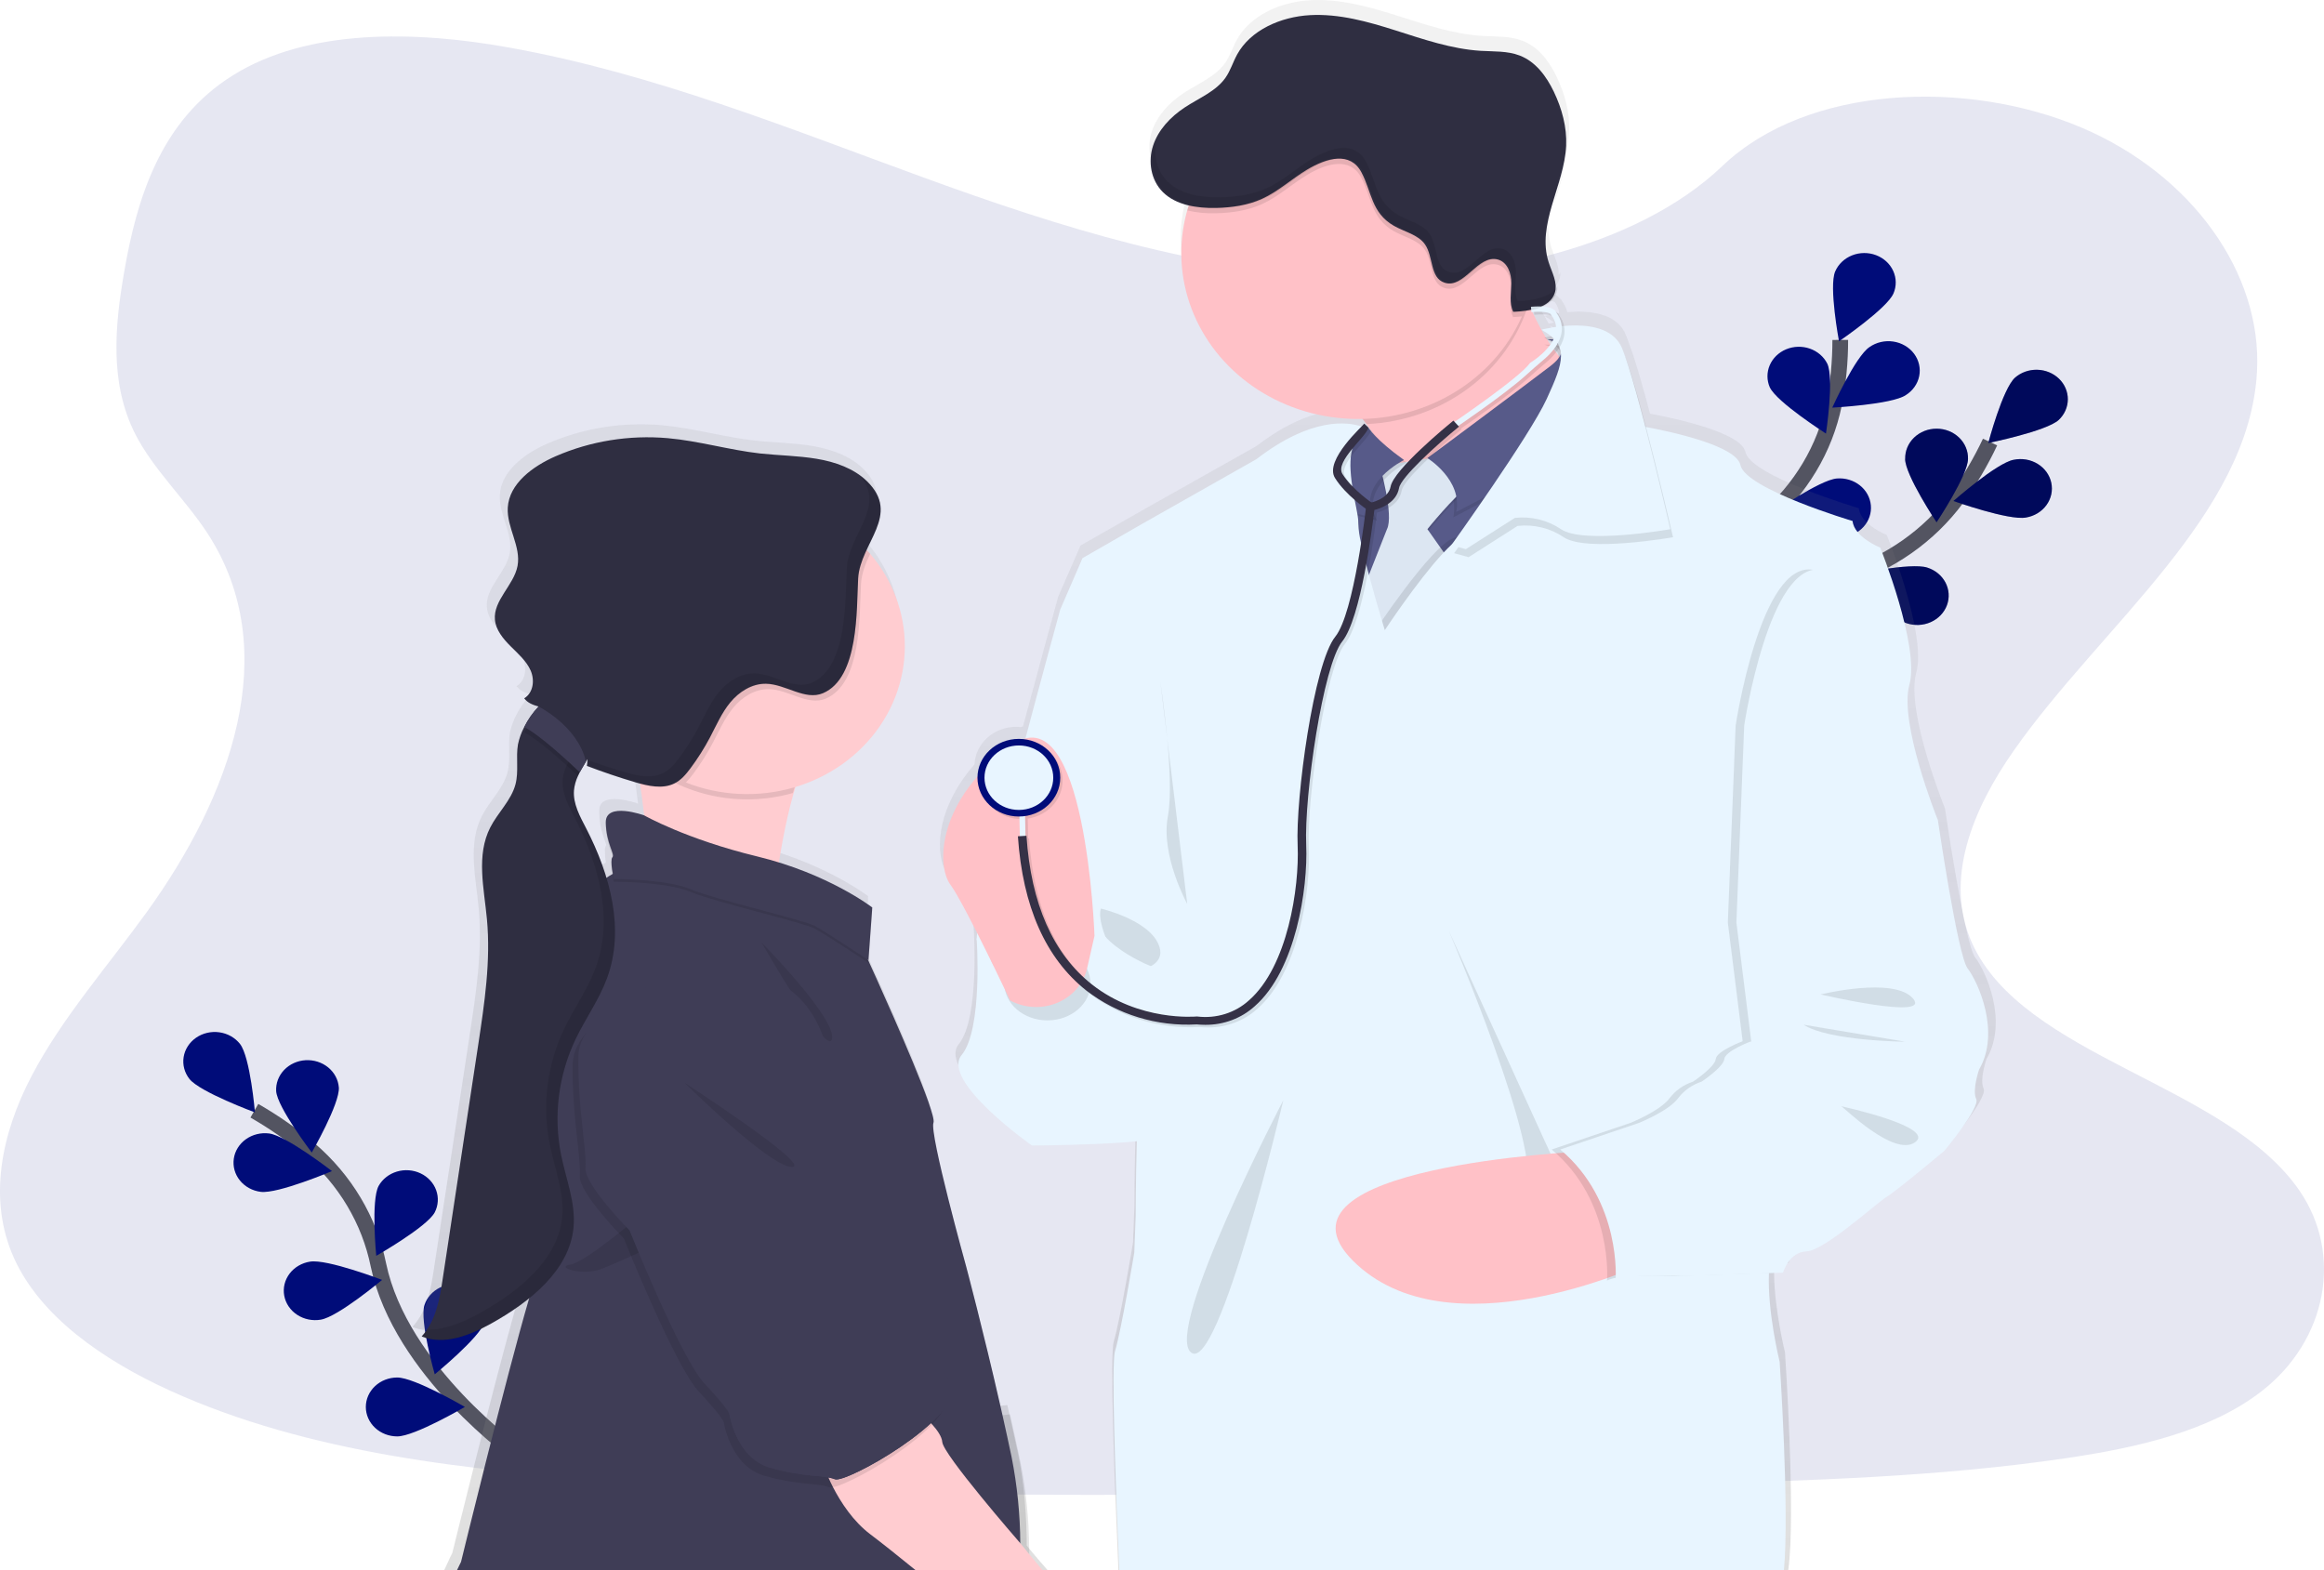 <svg width="296" height="200" viewBox="0 0 296 200" fill="none" xmlns="http://www.w3.org/2000/svg">
<g clip-path="url(#clip0_209_2676)">
<path opacity="0.1" d="M171.981 35.272C153.005 34.653 134.917 28.909 117.672 22.625C100.426 16.341 83.333 9.378 64.802 6.049C52.887 3.905 39.26 3.603 29.662 9.593C20.423 15.355 17.439 25.303 15.834 34.533C14.627 41.478 13.926 48.787 17.227 55.29C19.524 59.803 23.601 63.598 26.422 67.921C36.233 82.965 29.297 101.517 18.663 116.218C13.675 123.117 7.89 129.682 4.042 137.018C0.194 144.355 -1.589 152.759 1.78 160.241C5.118 167.652 13.07 173.228 21.688 177.145C39.19 185.095 59.812 187.369 79.921 188.672C124.436 191.526 169.19 190.29 213.822 189.053C230.34 188.593 246.932 188.13 263.18 185.731C272.203 184.4 281.521 182.289 288.072 177.193C296.387 170.723 298.45 159.771 292.877 151.658C283.529 138.053 257.685 134.672 251.15 120.071C247.556 112.034 251.248 103.08 256.475 95.626C267.684 79.638 286.478 65.609 287.467 47.33C288.149 34.776 279.114 22.206 265.145 16.265C250.504 10.032 230.201 10.819 219.401 21.12C208.279 31.732 188.733 35.816 171.981 35.272Z" fill="#000C79"/>
<path d="M66.02 185.273C66.02 185.273 51.031 174.648 48.199 161.133C47.051 155.457 43.971 150.282 39.421 146.386C37.245 144.553 34.894 142.911 32.398 141.48" stroke="#535461" stroke-width="2" stroke-miterlimit="10"/>
<path d="M30.564 132.965C31.878 134.631 32.472 141.692 32.472 141.692C32.472 141.692 25.449 139.098 24.132 137.435C23.5 136.635 23.233 135.632 23.389 134.648C23.545 133.663 24.112 132.777 24.965 132.185C25.818 131.592 26.887 131.341 27.937 131.488C28.987 131.634 29.932 132.166 30.564 132.965Z" fill="#000C79"/>
<path d="M43.16 138.505C43.296 140.573 39.707 146.803 39.707 146.803C39.707 146.803 35.311 141.043 35.172 138.976C35.12 137.99 35.483 137.025 36.184 136.289C36.885 135.553 37.867 135.105 38.917 135.043C39.968 134.981 41.002 135.31 41.795 135.958C42.589 136.606 43.078 137.521 43.157 138.505H43.16Z" fill="#000C79"/>
<path d="M55.369 154.43C54.377 156.28 47.921 159.96 47.921 159.96C47.921 159.96 47.232 152.907 48.224 151.057C48.712 150.187 49.545 149.532 50.544 149.232C51.542 148.932 52.627 149.012 53.563 149.454C54.5 149.896 55.214 150.665 55.551 151.596C55.889 152.526 55.824 153.544 55.369 154.43Z" fill="#000C79"/>
<path d="M61.717 168.424C61.071 170.404 55.372 175.052 55.372 175.052C55.372 175.052 53.418 168.211 54.064 166.229C54.374 165.277 55.075 164.48 56.012 164.013C56.949 163.546 58.046 163.447 59.061 163.738C60.075 164.029 60.925 164.687 61.423 165.565C61.922 166.444 62.027 167.472 61.717 168.424Z" fill="#000C79"/>
<path d="M33.21 151.811C35.39 152.087 42.283 149.169 42.283 149.169C42.283 149.169 36.467 144.651 34.276 144.375C33.224 144.242 32.159 144.507 31.316 145.111C30.472 145.714 29.919 146.607 29.778 147.593C29.636 148.58 29.919 149.578 30.562 150.369C31.206 151.16 32.158 151.679 33.21 151.811Z" fill="#000C79"/>
<path d="M40.855 168.091C43.035 167.741 48.668 163.026 48.668 163.026C48.668 163.026 41.675 160.348 39.497 160.699C38.976 160.779 38.477 160.955 38.028 161.217C37.58 161.479 37.191 161.822 36.885 162.225C36.579 162.629 36.361 163.085 36.243 163.568C36.126 164.051 36.112 164.551 36.202 165.039C36.292 165.527 36.484 165.994 36.768 166.412C37.051 166.83 37.42 167.192 37.853 167.475C38.286 167.759 38.775 167.96 39.291 168.065C39.807 168.171 40.34 168.18 40.86 168.091H40.855Z" fill="#000C79"/>
<path d="M50.597 182.961C52.808 182.961 59.212 179.207 59.212 179.207C59.212 179.207 52.805 175.458 50.595 175.458C49.534 175.458 48.516 175.854 47.766 176.557C47.016 177.261 46.594 178.215 46.594 179.21C46.594 180.205 47.016 181.159 47.766 181.862C48.516 182.566 49.534 182.961 50.595 182.961H50.597Z" fill="#000C79"/>
<path d="M211.631 93.375C211.631 93.375 220.87 78.03 234.796 73.61C240.644 71.789 245.704 68.239 249.218 63.493C250.866 61.224 252.288 58.818 253.467 56.305" stroke="#535461" stroke-width="2" stroke-miterlimit="10"/>
<path d="M262.209 53.494C260.623 54.935 253.24 56.428 253.24 56.428C253.24 56.428 255.053 49.554 256.639 48.11C257.404 47.438 258.421 47.074 259.469 47.098C260.518 47.122 261.514 47.53 262.245 48.236C262.975 48.942 263.38 49.889 263.374 50.872C263.367 51.855 262.949 52.797 262.209 53.494Z" fill="#000C79"/>
<path d="M258.034 65.921C255.854 66.324 248.804 63.815 248.804 63.815C248.804 63.815 254.309 58.96 256.475 58.564C256.996 58.456 257.534 58.446 258.058 58.535C258.582 58.624 259.082 58.811 259.528 59.084C259.975 59.357 260.358 59.711 260.657 60.125C260.955 60.539 261.162 61.005 261.266 61.495C261.37 61.985 261.368 62.489 261.261 62.979C261.154 63.468 260.944 63.933 260.643 64.345C260.342 64.757 259.956 65.109 259.508 65.38C259.06 65.65 258.559 65.834 258.034 65.921Z" fill="#000C79"/>
<path d="M242.838 79.382C240.751 78.705 236.006 73.196 236.006 73.196C236.006 73.196 243.364 71.616 245.457 72.293C245.96 72.45 246.425 72.698 246.824 73.025C247.224 73.351 247.55 73.748 247.785 74.194C248.019 74.639 248.157 75.124 248.19 75.62C248.223 76.115 248.151 76.612 247.978 77.082C247.804 77.551 247.533 77.984 247.18 78.354C246.827 78.725 246.399 79.025 245.921 79.239C245.443 79.453 244.924 79.576 244.395 79.601C243.866 79.625 243.336 79.551 242.838 79.382Z" fill="#000C79"/>
<path d="M228.874 87.14C226.694 86.803 221.036 82.114 221.036 82.114C221.036 82.114 228.01 79.39 230.187 79.727C231.235 79.889 232.172 80.434 232.791 81.243C233.41 82.052 233.661 83.059 233.489 84.042C233.317 85.025 232.735 85.903 231.872 86.483C231.009 87.064 229.935 87.299 228.887 87.138L228.874 87.14Z" fill="#000C79"/>
<path d="M242.647 58.441C242.645 60.513 246.653 66.526 246.653 66.526C246.653 66.526 250.657 60.521 250.657 58.451C250.671 57.95 250.578 57.452 250.383 56.986C250.188 56.52 249.896 56.094 249.523 55.736C249.15 55.377 248.705 55.092 248.213 54.897C247.721 54.702 247.192 54.602 246.658 54.602C246.123 54.602 245.595 54.702 245.102 54.897C244.61 55.092 244.165 55.377 243.792 55.736C243.419 56.094 243.127 56.52 242.932 56.986C242.737 57.452 242.644 57.95 242.658 58.451L242.647 58.441Z" fill="#000C79"/>
<path d="M226.451 67.707C227.111 69.685 232.845 74.297 232.845 74.297C232.845 74.297 234.752 67.444 234.087 65.466C233.742 64.549 233.032 63.794 232.105 63.359C231.178 62.924 230.108 62.844 229.119 63.134C228.13 63.425 227.3 64.064 226.803 64.916C226.306 65.769 226.182 66.77 226.457 67.707H226.451Z" fill="#000C79"/>
<path d="M212.043 78.738C212.337 80.782 217.155 86.243 217.155 86.243C217.155 86.243 220.265 79.791 219.97 77.739C219.912 77.242 219.748 76.761 219.488 76.324C219.229 75.887 218.879 75.503 218.458 75.195C218.038 74.887 217.557 74.66 217.042 74.529C216.527 74.398 215.989 74.365 215.461 74.432C214.932 74.499 214.423 74.664 213.963 74.917C213.504 75.171 213.103 75.509 212.784 75.91C212.466 76.311 212.236 76.768 212.109 77.254C211.981 77.74 211.959 78.244 212.043 78.738Z" fill="#000C79"/>
<path opacity="0.25" d="M262.209 53.494C260.623 54.935 253.24 56.428 253.24 56.428C253.24 56.428 255.053 49.554 256.639 48.11C257.404 47.438 258.421 47.074 259.469 47.098C260.518 47.122 261.514 47.53 262.245 48.236C262.975 48.942 263.38 49.889 263.374 50.872C263.367 51.855 262.949 52.797 262.209 53.494Z" fill="black"/>
<path opacity="0.25" d="M258.034 65.921C255.854 66.324 248.804 63.815 248.804 63.815C248.804 63.815 254.309 58.96 256.475 58.564C256.996 58.456 257.534 58.446 258.058 58.535C258.582 58.624 259.082 58.811 259.528 59.084C259.975 59.357 260.358 59.711 260.657 60.125C260.955 60.539 261.162 61.005 261.266 61.495C261.37 61.985 261.368 62.489 261.261 62.979C261.154 63.468 260.944 63.933 260.643 64.345C260.342 64.757 259.956 65.109 259.508 65.38C259.06 65.65 258.559 65.834 258.034 65.921Z" fill="black"/>
<path opacity="0.25" d="M242.838 79.382C240.751 78.705 236.006 73.196 236.006 73.196C236.006 73.196 243.364 71.616 245.457 72.293C245.96 72.45 246.425 72.698 246.824 73.025C247.224 73.351 247.55 73.748 247.785 74.194C248.019 74.639 248.157 75.124 248.19 75.62C248.223 76.115 248.151 76.612 247.978 77.082C247.804 77.551 247.533 77.984 247.18 78.354C246.827 78.725 246.399 79.025 245.921 79.239C245.443 79.453 244.924 79.576 244.395 79.601C243.866 79.625 243.336 79.551 242.838 79.382Z" fill="black"/>
<path opacity="0.25" d="M228.874 87.14C226.694 86.803 221.036 82.114 221.036 82.114C221.036 82.114 228.01 79.39 230.187 79.727C231.235 79.889 232.172 80.434 232.791 81.243C233.41 82.052 233.661 83.059 233.489 84.042C233.317 85.025 232.735 85.903 231.872 86.483C231.009 87.064 229.935 87.299 228.887 87.138L228.874 87.14Z" fill="black"/>
<path opacity="0.25" d="M242.647 58.441C242.645 60.513 246.653 66.526 246.653 66.526C246.653 66.526 250.657 60.521 250.657 58.451C250.671 57.95 250.578 57.452 250.383 56.986C250.188 56.52 249.896 56.094 249.523 55.736C249.15 55.377 248.705 55.092 248.213 54.897C247.721 54.702 247.192 54.602 246.658 54.602C246.123 54.602 245.595 54.702 245.102 54.897C244.61 55.092 244.165 55.377 243.792 55.736C243.419 56.094 243.127 56.52 242.932 56.986C242.737 57.452 242.644 57.95 242.658 58.451L242.647 58.441Z" fill="black"/>
<path opacity="0.25" d="M226.451 67.707C227.111 69.685 232.845 74.297 232.845 74.297C232.845 74.297 234.752 67.444 234.087 65.466C233.742 64.549 233.032 63.794 232.105 63.359C231.178 62.924 230.108 62.844 229.119 63.134C228.13 63.425 227.3 64.064 226.803 64.916C226.306 65.769 226.182 66.77 226.457 67.707H226.451Z" fill="black"/>
<path opacity="0.25" d="M212.043 78.738C212.337 80.782 217.155 86.243 217.155 86.243C217.155 86.243 220.265 79.791 219.97 77.739C219.912 77.242 219.748 76.761 219.488 76.324C219.229 75.887 218.879 75.503 218.458 75.195C218.038 74.887 217.557 74.66 217.042 74.529C216.527 74.398 215.989 74.365 215.461 74.432C214.932 74.499 214.423 74.664 213.963 74.917C213.504 75.171 213.103 75.509 212.784 75.91C212.466 76.311 212.236 76.768 212.109 77.254C211.981 77.74 211.959 78.244 212.043 78.738Z" fill="black"/>
<path d="M212.162 93.071C212.162 93.071 213.978 75.531 224.786 66.204C229.345 62.317 232.437 57.149 233.599 51.475C234.128 48.778 234.392 46.04 234.387 43.298" stroke="#535461" stroke-width="2" stroke-miterlimit="10"/>
<path d="M241.162 37.38C240.344 39.301 234.229 43.472 234.229 43.472C234.229 43.472 232.915 36.498 233.741 34.577C234.139 33.654 234.911 32.917 235.888 32.528C236.865 32.139 237.966 32.13 238.95 32.503C239.935 32.876 240.72 33.6 241.135 34.516C241.55 35.432 241.56 36.465 241.162 37.388V37.38Z" fill="#000C79"/>
<path d="M242.718 50.34C240.911 51.531 233.37 51.922 233.37 51.922C233.37 51.922 236.308 45.396 238.115 44.205C238.544 43.904 239.032 43.687 239.552 43.567C240.071 43.446 240.611 43.425 241.14 43.504C241.669 43.582 242.175 43.76 242.629 44.025C243.083 44.291 243.476 44.639 243.784 45.049C244.092 45.46 244.309 45.924 244.422 46.414C244.536 46.905 244.543 47.412 244.443 47.905C244.344 48.398 244.14 48.867 243.844 49.285C243.547 49.703 243.165 50.061 242.718 50.338V50.34Z" fill="#000C79"/>
<path d="M234.635 68.427C232.433 68.601 225.713 65.361 225.713 65.361C225.713 65.361 231.763 61.119 233.965 60.945C235.022 60.862 236.072 61.176 236.882 61.818C237.693 62.46 238.198 63.378 238.287 64.37C238.376 65.361 238.041 66.345 237.356 67.105C236.671 67.865 235.693 68.339 234.635 68.422V68.427Z" fill="#000C79"/>
<path d="M225.23 80.818C223.091 81.329 215.885 79.216 215.885 79.216C215.885 79.216 221.082 74.077 223.222 73.556C224.249 73.306 225.339 73.449 226.254 73.954C227.169 74.458 227.832 75.282 228.098 76.245C228.365 77.209 228.212 78.231 227.674 79.089C227.136 79.946 226.257 80.569 225.23 80.818Z" fill="#000C79"/>
<path d="M225.421 49.349C226.315 51.242 232.567 55.226 232.567 55.226C232.567 55.226 233.629 48.214 232.736 46.321C232.29 45.435 231.493 44.748 230.514 44.405C229.535 44.063 228.453 44.094 227.498 44.49C226.542 44.887 225.79 45.618 225.402 46.527C225.014 47.436 225.021 48.452 225.421 49.357V49.349Z" fill="#000C79"/>
<path d="M214.618 63.971C216.076 65.527 223.309 67.566 223.309 67.566C223.309 67.566 222.088 60.577 220.63 59.021C220.286 58.643 219.865 58.333 219.392 58.108C218.919 57.884 218.403 57.75 217.874 57.715C217.345 57.679 216.814 57.742 216.312 57.901C215.809 58.059 215.346 58.31 214.947 58.638C214.549 58.965 214.224 59.364 213.992 59.811C213.759 60.258 213.624 60.743 213.593 61.239C213.562 61.736 213.637 62.233 213.813 62.702C213.989 63.17 214.263 63.602 214.618 63.971Z" fill="#000C79"/>
<path d="M206.2 79.538C207.355 81.301 214.116 84.457 214.116 84.457C214.116 84.457 214.174 77.376 213.026 75.611C212.455 74.795 211.568 74.221 210.552 74.008C209.537 73.796 208.473 73.963 207.587 74.474C206.701 74.985 206.062 75.8 205.805 76.745C205.549 77.69 205.695 78.692 206.213 79.538H206.2Z" fill="#000C79"/>
<path d="M198.264 24.381C198.716 22.824 199.261 21.261 199.643 19.684C199.185 21.261 198.637 22.829 198.264 24.381Z" fill="url(#paint0_linear_209_2676)"/>
<path d="M196.236 39.37C196.198 39.309 196.171 39.248 196.141 39.191C196.141 39.166 196.113 39.145 196.102 39.12C196.043 39.146 195.982 39.169 195.92 39.189C195.8 39.232 195.677 39.273 195.552 39.306C195.427 39.34 195.375 39.358 195.279 39.378C195.2 39.404 195.119 39.423 195.037 39.437L195.059 39.483C195.159 39.462 195.258 39.444 195.358 39.419L195.386 39.736C195.5 39.736 195.606 39.72 195.71 39.72C195.759 39.718 195.808 39.718 195.857 39.72C196.07 39.72 196.255 39.72 196.402 39.72C196.345 39.605 196.285 39.485 196.236 39.37ZM251.559 121.941C250.278 120.324 247.722 102.963 247.722 102.963C247.722 102.963 242.694 90.618 244.064 85.691C245.435 80.764 240.32 68.159 240.32 68.159C240.32 68.159 236.941 66.782 236.758 64.737C236.758 64.737 222.96 60.649 222.314 57.582C221.791 55.068 213.233 53.264 210.159 52.694C209.222 49.147 208.279 45.838 207.584 44.031C207.396 43.469 207.219 42.983 207.055 42.6C205.881 39.789 202.251 39.534 199.618 39.759C199.504 39.28 199.292 38.826 198.994 38.422C198.95 38.283 198.864 38.16 198.746 38.067C198.689 38.022 198.629 37.981 198.566 37.944C198.518 37.861 198.456 37.787 198.381 37.725C198.306 37.661 198.224 37.607 198.135 37.561C198.072 37.529 198.007 37.501 197.939 37.477C197.781 37.42 197.618 37.378 197.451 37.352C197.257 37.314 197.061 37.29 196.863 37.28C197.344 37.083 197.773 36.789 198.119 36.419C198.355 36.159 198.53 35.856 198.634 35.53C198.72 35.258 198.759 34.975 198.749 34.691C198.678 34.808 198.596 34.919 198.503 35.021C198.618 33.889 197.98 32.739 197.615 31.612C197.172 30.145 197.09 28.603 197.375 27.102C197.74 24.838 198.645 22.548 199.258 20.243C199.26 20.231 199.26 20.218 199.258 20.205C199.58 19.06 199.779 17.889 199.852 16.707C199.959 14.323 199.307 11.944 198.261 9.772C197.331 7.847 195.961 5.954 193.862 5.172C192.303 4.582 190.556 4.676 188.878 4.579C185.111 4.359 181.519 3.117 177.938 1.988C174.357 0.858 170.673 -0.169 166.904 0.028C163.135 0.225 159.257 1.929 157.537 5.057C156.992 6.033 156.679 7.119 156.027 8.036C154.806 9.766 152.621 10.633 150.797 11.826C148.974 13.019 147.369 14.714 146.71 16.735C146.349 17.824 146.299 18.982 146.562 20.095C146.622 20.347 146.698 20.594 146.791 20.836C147.05 21.512 147.453 22.13 147.977 22.653C148.372 23.04 148.825 23.37 149.323 23.632C149.948 23.957 150.617 24.201 151.313 24.358C151.288 24.434 151.263 24.516 151.236 24.595C151.193 24.726 151.154 24.851 151.114 24.991C151.024 25.306 150.939 25.625 150.868 25.947C150.865 25.97 150.865 25.993 150.868 26.016C150.534 27.469 150.365 28.952 150.367 30.439C150.366 31.142 150.405 31.845 150.481 32.545C151.571 42.914 160.701 51.094 171.981 51.626C172.368 51.644 172.758 51.654 173.153 51.654C173.333 51.654 173.51 51.654 173.698 51.654C173.875 51.874 174.049 52.099 174.216 52.318C174.382 52.538 174.535 52.763 174.679 52.983L174.284 52.599L173.889 52.26C173.782 52.397 173.662 52.526 173.532 52.645C173.274 52.56 173.011 52.49 172.744 52.436C171.613 52.201 169.891 52.114 167.623 52.755C165.538 53.34 162.99 54.544 160.009 56.831L145.48 65.008L137.621 69.49L134.789 75.981C134.789 75.981 132.661 83.693 130.293 92.529C130.2 92.555 130.11 92.58 130.02 92.611C129.828 92.591 129.635 92.58 129.442 92.58C128.068 92.577 126.746 93.074 125.754 93.965C124.762 94.857 124.177 96.074 124.122 97.362C119.413 102.728 119.146 108.094 120.253 110.557C120.353 110.788 120.479 111.008 120.629 111.214C121.354 112.195 122.708 114.725 124.082 117.421C124.046 117.643 124.024 117.83 124.013 117.97C124.011 118.016 124.011 118.062 124.013 118.108C124.013 118.108 124.831 129.687 122.106 133.006C121.509 133.729 121.599 134.68 122.106 135.733C123.932 139.52 131.151 144.577 131.151 144.577C131.151 144.577 139.809 144.533 144.633 144.04C144.619 144.495 144.608 144.947 144.597 145.389C144.488 149.856 144.488 153.6 144.488 153.6L144.309 158.284C144.309 158.284 142.673 168.155 141.856 170.877C141.341 172.583 141.935 188.388 142.453 200.008H227.759C228.762 193.134 227.348 172.249 227.348 172.249C227.348 172.249 226.004 166.849 225.955 162.142C225.952 162.137 225.951 162.131 225.951 162.126C225.951 162.12 225.952 162.114 225.955 162.109C225.955 161.698 225.955 161.296 225.971 160.903L226.59 160.883L227.702 160.847H227.803C227.803 160.847 227.83 160.75 227.893 160.591C228.04 160.197 228.24 159.821 228.49 159.475C228.964 158.818 229.705 158.174 230.82 158.13C231.436 158.107 232.389 157.64 233.466 156.95C233.473 156.951 233.48 156.951 233.488 156.95C236.385 155.113 240.214 151.722 241.143 151.164C242.421 150.398 248.542 145.287 248.542 145.287C248.542 145.287 249.455 144.204 250.428 142.898L250.463 142.852C251.673 141.217 252.96 139.262 252.644 138.646C252.099 137.542 253.009 134.902 253.009 134.902C255.851 130.024 252.84 123.559 251.559 121.941ZM198.86 43.344C198.886 43.42 198.903 43.499 198.909 43.579C198.841 43.495 198.773 43.405 198.705 43.323L198.64 43.242L198.593 43.18L198.697 43.047C198.697 43.047 198.697 43.047 198.697 43.065C198.769 43.148 198.824 43.242 198.86 43.344ZM197.945 41.08C197.648 41.136 197.413 41.187 197.261 41.225C197.067 40.904 196.882 40.581 196.716 40.254C197.152 40.492 197.564 40.769 197.945 41.08ZM197.432 41.483C197.432 41.478 197.432 41.473 197.432 41.468L197.454 41.483C197.566 41.553 197.675 41.619 197.776 41.688C197.866 41.749 197.947 41.808 198.029 41.869C197.975 41.959 197.915 42.051 197.855 42.125C197.759 41.984 197.669 41.849 197.582 41.708C197.528 41.652 197.479 41.575 197.432 41.483ZM195.797 38.33C196.324 38.282 196.854 38.282 197.381 38.33C197.454 38.33 197.52 38.343 197.585 38.353C197.733 38.375 197.878 38.41 198.018 38.458C198.34 38.88 198.539 39.375 198.593 39.892L198.446 39.912L198.302 39.938C198.029 39.981 197.757 40.024 197.544 40.065L197.272 40.119C196.909 40.193 196.699 40.249 196.691 40.252C196.656 40.183 196.62 40.119 196.582 40.053C196.522 39.943 196.459 39.83 196.405 39.72C196.35 39.611 196.28 39.485 196.222 39.37C196.184 39.309 196.157 39.248 196.127 39.191C196.127 39.166 196.1 39.145 196.089 39.12C196.073 39.093 196.059 39.065 196.048 39.035C195.882 38.719 195.729 38.402 195.582 38.09C195.565 38.059 195.552 38.026 195.538 37.995L195.745 37.983V38.049L195.797 38.33ZM130.775 196.849C130.753 193.044 130.459 188.928 129.641 185.064C129.292 183.421 128.933 181.778 128.567 180.163C128.475 179.759 128.385 179.36 128.295 178.962L127.455 179.066H127.379C125.09 168.945 122.697 160.026 122.697 160.026C122.697 160.026 117.944 143.01 118.495 141.653C118.566 141.477 118.476 141.002 118.274 140.304C117.124 136.435 112.322 125.774 110.643 122.131C110.643 122.115 110.63 122.097 110.624 122.085C110.352 121.474 110.155 121.062 110.096 120.942L110.491 115.505L110.512 115.177L110.564 114.482L110.542 114.464L110.564 114.143C110.564 114.143 106.416 110.953 99.391 108.651C99.118 108.559 98.829 108.47 98.543 108.383C98.895 106.183 99.361 103.699 99.968 101.279C100.026 101.036 100.088 100.801 100.154 100.563C100.211 100.326 100.276 100.096 100.342 99.863C100.445 99.485 100.557 99.112 100.672 98.744C101.05 98.632 101.424 98.506 101.792 98.373L101.933 98.322C106.466 96.669 110.205 93.531 112.46 89.491C114.715 85.45 115.332 80.781 114.197 76.346C113.55 73.831 112.355 71.469 110.687 69.409C110.562 69.25 110.428 69.092 110.294 68.936C110.161 68.78 110 68.606 109.85 68.448C110.638 66.769 111.567 65.172 111.643 63.539C111.657 63.332 111.657 63.125 111.643 62.918V62.892C111.543 61.842 111.047 60.779 109.891 59.662C108.204 58.024 105.803 57.194 103.402 56.795C101.001 56.397 98.554 56.386 96.139 56.118C92.136 55.668 88.236 54.511 84.233 54.156C79.302 53.727 74.337 54.52 69.835 56.455C66.856 57.733 63.84 59.966 63.66 63.03C63.512 65.563 65.393 67.99 64.919 70.492C64.447 72.95 61.776 74.885 62.011 77.371C62.101 78.342 62.632 79.211 63.297 79.985C63.526 80.241 63.769 80.496 64.019 80.752C64.99 81.715 66.058 82.64 66.6 83.854C66.622 83.905 66.644 83.956 66.663 84.007C67.123 85.206 66.916 86.721 65.777 87.408C65.783 87.413 65.788 87.419 65.791 87.426C65.807 87.447 65.823 87.462 65.837 87.483C65.839 87.478 65.839 87.474 65.837 87.47C66.241 87.919 66.785 88.237 67.393 88.379L67.625 88.446C67.437 88.638 67.26 88.837 67.08 89.046L66.963 89.192C66.662 89.571 66.389 89.968 66.145 90.38C66.006 90.61 65.873 90.84 65.761 91.07C65.387 91.771 65.117 92.516 64.957 93.286C64.665 94.977 65.077 96.74 64.635 98.396C64.09 100.441 62.365 102.01 61.392 103.908C59.55 107.486 60.594 111.684 60.964 115.635C61.468 121.001 60.651 126.39 59.836 131.721C59.404 134.556 58.971 137.393 58.539 140.233C57.449 147.36 56.359 154.488 55.269 161.616C54.871 164.227 54.399 166.982 52.543 168.998H52.562C52.562 168.998 52.562 169.014 52.543 169.019C53.1 169.247 53.693 169.39 54.298 169.443C56.721 169.67 59.288 168.572 61.468 167.371C63.195 166.435 64.83 165.358 66.355 164.153C66.131 164.92 65.892 165.756 65.635 166.655C65.636 166.664 65.636 166.672 65.635 166.681C62.559 177.669 57.609 197.813 57.609 197.813C57.609 197.813 57.16 198.689 56.577 199.995H133.429C132.53 198.973 131.693 197.994 131.039 197.204L130.775 196.849ZM73.871 95.248C73.89 95.218 73.904 95.189 73.923 95.161C73.923 95.243 73.923 95.322 73.923 95.399C73.923 95.476 73.923 95.545 73.923 95.616C73.923 95.688 73.923 95.68 73.923 95.716C73.923 95.821 73.898 95.925 73.879 96.03C73.879 96.03 73.879 96.043 73.879 96.053L74.152 96.148L74.468 96.27C76.336 96.962 78.227 97.588 80.142 98.148C80.338 98.207 80.537 98.263 80.736 98.317L80.777 98.634C80.826 98.959 80.872 99.288 80.916 99.618C80.916 99.618 80.916 99.633 80.916 99.643C81.039 100.556 81.159 101.465 81.265 102.355C81.265 102.355 76.261 100.566 76.324 103.282C76.321 103.331 76.321 103.379 76.324 103.428C76.318 103.493 76.318 103.557 76.324 103.622C76.37 105.738 77.076 106.993 77.218 107.637C77.209 107.663 77.194 107.688 77.174 107.708C77.053 107.955 77.012 108.229 77.054 108.498C77.05 108.955 77.088 109.411 77.169 109.862C77.022 109.947 76.877 110.031 76.733 110.118C76.624 110.182 76.52 110.253 76.414 110.325C75.745 108.15 74.871 106.036 73.8 104.008C73.051 102.562 72.209 101.054 72.217 99.467C72.217 99.365 72.217 99.26 72.231 99.155C72.261 98.695 72.354 98.241 72.509 97.804C72.571 97.638 72.639 97.474 72.716 97.313C72.894 96.93 73.093 96.557 73.312 96.194C73.454 95.954 73.604 95.716 73.749 95.476C73.795 95.404 73.838 95.33 73.882 95.258L73.871 95.248ZM196.236 39.37C196.198 39.309 196.171 39.248 196.141 39.191C196.141 39.166 196.113 39.145 196.102 39.12C196.043 39.146 195.982 39.169 195.92 39.189C195.8 39.232 195.677 39.273 195.552 39.306C195.427 39.34 195.375 39.358 195.279 39.378L195.037 39.437L195.059 39.483C195.159 39.462 195.258 39.444 195.358 39.419L195.386 39.736C195.5 39.736 195.606 39.72 195.71 39.72H195.857C196.07 39.72 196.255 39.72 196.402 39.72C196.345 39.605 196.285 39.485 196.236 39.37Z" fill="url(#paint1_linear_209_2676)"/>
<path d="M136.689 76.903L135.054 77.581C135.054 77.581 124.395 116.407 124.395 119.545C124.395 122.683 146.996 140.143 146.996 140.143L150.522 117.825C150.522 117.825 145.459 66.644 136.689 76.903Z" fill="#E8F5FF"/>
<path d="M186.264 64.553L176.821 59.933C176.292 57.819 175.354 55.814 174.052 54.017C172.671 52.147 170.834 50.31 168.544 49.352C162.759 46.919 193.017 34.15 193.017 34.15C193.494 35.684 194.055 37.193 194.699 38.673C196.258 42.281 198.844 46.947 202.177 48.276C207.843 50.537 186.264 64.553 186.264 64.553Z" fill="#FFC1C7"/>
<path opacity="0.1" d="M194.699 38.673C193.406 42.936 190.717 46.711 187.013 49.465C183.308 52.218 178.774 53.811 174.052 54.017C172.671 52.147 170.834 50.31 168.544 49.352C162.759 46.919 193.017 34.15 193.017 34.15C193.494 35.684 194.055 37.193 194.699 38.673Z" fill="black"/>
<path d="M195.549 32.226C195.55 36.407 194.229 40.495 191.752 43.972C189.275 47.45 185.754 50.16 181.634 51.761C177.514 53.362 172.981 53.781 168.607 52.965C164.233 52.15 160.215 50.137 157.061 47.18C153.908 44.224 151.76 40.456 150.89 36.355C150.02 32.254 150.467 28.003 152.173 24.14C153.88 20.277 156.77 16.975 160.478 14.652C164.187 12.329 168.546 11.09 173.006 11.09C175.97 11.078 178.907 11.615 181.648 12.673C184.389 13.73 186.88 15.287 188.976 17.252C191.072 19.217 192.732 21.552 193.86 24.122C194.988 26.692 195.562 29.446 195.549 32.226Z" fill="#FFC1C7"/>
<path d="M198.803 61.84L192.655 75.291L187.232 84.219H169.872L164.808 72.013L166.86 59.353H180.119L188.679 58.901L191.57 57.996L193.434 58.988L198.803 61.84Z" fill="#575A89"/>
<path opacity="0.1" d="M196.686 43.909C196.686 43.909 200.52 44.675 197.086 47.315C193.652 49.955 181.806 58.349 181.806 58.349C181.806 58.349 185.967 61.824 185.106 65.895L198.893 58.689L201.346 47.159C201.346 47.159 201.621 43.694 196.686 43.909Z" fill="black"/>
<path opacity="0.1" d="M184.517 58.349L175.747 59.706C175.747 59.706 177.557 65.979 176.652 67.76C176.625 67.816 176.602 67.873 176.584 67.931L173.006 77L175.687 84.122L184.97 72.253L181.806 67.76C181.806 67.76 185.15 63.605 187.139 62.164C189.128 60.723 184.517 58.349 184.517 58.349Z" fill="black"/>
<path d="M184.517 57.999L175.747 59.353C175.747 59.353 177.557 65.627 176.652 67.408C176.625 67.463 176.602 67.52 176.584 67.579L173.006 76.648L175.687 83.77L184.97 71.892L181.806 67.4C181.806 67.4 185.15 63.245 187.139 61.804C189.128 60.363 184.517 57.999 184.517 57.999Z" fill="#DCE6F2"/>
<path d="M197.054 43.231C197.054 43.231 200.888 43.998 197.451 46.638C194.015 49.278 181.806 58.349 181.806 58.349C181.806 58.349 186.327 61.147 185.468 65.215L199.256 58.012L201.708 46.482C201.708 46.482 201.981 43.017 197.054 43.231Z" fill="#575A89"/>
<path opacity="0.1" d="M174.655 54.817C174.655 54.817 175.491 56.284 179.184 58.929C179.184 58.929 173.036 61.995 175.388 66.306L165.983 64.006L164.536 59.767L174.655 54.817Z" fill="black"/>
<path d="M174.292 54.48C174.292 54.48 175.129 55.947 178.821 58.592C178.821 58.592 172.673 61.643 175.025 65.967L165.623 63.667L164.176 59.43L174.292 54.48Z" fill="#575A89"/>
<path opacity="0.1" d="M198.803 61.84L192.655 75.291L187.243 84.219H169.872L164.808 72.012L166.858 59.353H170.545C170.485 62.307 171.635 65.777 171.561 67.068C171.436 69.189 174.935 80.632 174.935 80.632C174.935 80.632 182.258 69.526 185.15 68.537C186.967 67.916 190.818 62.749 193.432 58.988L198.803 61.84Z" fill="black"/>
<path d="M223.023 132.625L222.399 133.361C222.399 133.361 226.92 154.64 225.669 159.472C225.456 160.343 225.335 161.231 225.306 162.124V162.163C225.086 167.079 226.669 173.46 226.669 173.46C226.669 173.46 227.934 192.267 227.214 200.002H142.562C142.066 188.565 141.532 173.746 142.017 172.103C142.834 169.392 144.469 159.556 144.469 159.556L144.649 154.895C144.649 154.895 144.649 150.39 144.796 145.371C144.859 143.115 144.952 140.746 145.085 138.646C145.257 136.004 145.497 133.778 145.827 132.684C146.03 131.855 146.147 131.01 146.175 130.159C146.175 130.08 146.175 129.998 146.192 129.917C146.192 129.661 146.219 129.385 146.23 129.102C146.23 129.022 146.23 128.943 146.23 128.846C146.282 127.2 146.263 125.248 146.205 123.224C146.205 123.114 146.205 123.002 146.205 122.889C146.159 121.372 146.091 119.823 146.015 118.351C145.778 113.752 145.47 109.862 145.47 109.862L135.073 77.563L137.874 71.092L145.649 66.626L160.025 58.487C167.037 53.082 171.654 53.731 173.415 54.324C173.586 54.379 173.753 54.443 173.916 54.516C173.97 54.541 174.014 54.562 174.055 54.585C174.111 54.61 174.165 54.639 174.216 54.672C173.734 54.889 173.315 55.213 172.995 55.615C172.634 56.072 172.377 56.594 172.24 57.148C172.148 57.491 172.083 57.841 172.046 58.193C172.011 58.563 171.997 58.947 171.997 59.333C172.017 60.179 172.094 61.023 172.229 61.86C172.229 61.875 172.229 61.896 172.229 61.916C172.319 62.514 172.431 63.099 172.54 63.649C172.539 63.658 172.539 63.667 172.54 63.677C172.665 64.318 172.79 64.911 172.875 65.422C172.891 65.514 172.905 65.598 172.919 65.678C172.979 66.015 173.007 66.357 173.003 66.7C173.034 67.526 173.152 68.348 173.357 69.153C173.428 69.49 173.51 69.85 173.6 70.226C173.723 70.737 173.856 71.294 174 71.862C174.08 72.173 174.164 72.495 174.251 72.815C174.284 72.942 174.319 73.07 174.352 73.201L174.407 73.403C174.987 75.567 175.617 77.721 176.004 79.024C176.232 79.791 176.377 80.264 176.377 80.264C176.377 80.264 180.481 74.041 183.757 70.5C183.806 70.448 183.85 70.4 183.896 70.354C184.22 70.004 184.539 69.684 184.844 69.403C185.512 68.78 186.112 68.335 186.594 68.172C186.697 68.136 186.796 68.093 186.891 68.041C188.232 67.328 190.396 64.74 192.421 62.029C192.62 61.773 192.813 61.495 193.009 61.231C193.459 60.623 193.895 60.012 194.306 59.427C194.623 58.98 194.925 58.546 195.211 58.132C196.574 56.144 197.533 54.661 197.533 54.661L199.425 54.582L199.754 54.567H199.975L208.562 54.194C208.562 54.194 208.933 54.253 209.543 54.368C209.576 54.368 209.609 54.368 209.644 54.388C212.691 54.955 221.156 56.752 221.674 59.243C222.306 62.294 235.96 66.365 235.96 66.365C236.139 68.409 239.483 69.756 239.483 69.756C239.483 69.756 244.547 82.303 243.192 87.219C241.854 92.075 246.675 104.085 246.803 104.422L245.88 105.516L223.023 132.625Z" fill="#E8F5FF"/>
<path opacity="0.1" d="M196.683 43.017C196.683 43.017 205.041 40.794 206.941 45.37C208.84 49.947 213.089 68.43 213.089 68.43C213.089 68.43 202.057 70.38 199.166 68.43C197.47 67.273 195.37 66.758 193.287 66.989L187.049 70.972L185.207 70.461C185.207 70.461 195.187 56.55 197.356 51.823C199.525 47.095 200.258 44.982 196.683 43.017Z" fill="black"/>
<path d="M196.32 41.995C196.32 41.995 204.684 39.772 206.592 44.348C208.5 48.925 212.74 67.408 212.74 67.408C212.74 67.408 201.711 69.357 198.817 67.408C197.122 66.251 195.023 65.736 192.941 65.966L186.698 69.95L184.855 69.439C184.855 69.439 194.835 55.528 197.004 50.8C199.174 46.073 199.896 43.965 196.32 41.995Z" fill="#E8F5FF"/>
<path opacity="0.1" d="M140.215 115.729C140.215 115.729 146.453 117.171 147.631 120.477C148.808 123.784 143.02 123.868 143.02 123.868C143.02 123.868 139.493 118.019 140.215 115.729Z" fill="black"/>
<path opacity="0.1" d="M163.451 140.143C163.451 140.143 148.173 169.476 151.7 172.274C155.226 175.072 163.451 140.143 163.451 140.143Z" fill="black"/>
<path opacity="0.1" d="M184.517 118.528C184.517 118.528 196.724 147.02 194.282 151.42C191.84 155.82 199.525 151.42 199.525 151.42L184.517 118.528Z" fill="black"/>
<path d="M201.515 146.672C201.515 146.672 160.287 148.538 172.313 160.576C184.34 172.614 209.02 161.087 209.02 161.087L201.515 146.672Z" fill="#FFC1C7"/>
<path opacity="0.1" d="M195.549 32.225C195.553 34.998 194.972 37.744 193.84 40.306C193.462 40.346 193.083 40.372 192.718 40.387C192.173 39.266 192.464 37.97 192.475 36.736C192.486 35.502 192.001 34.05 190.734 33.718C188.207 33.051 186.463 37.479 183.972 36.679C182.065 36.071 182.563 33.358 181.465 31.791C180.596 30.552 178.854 30.202 177.5 29.425C174.619 27.766 174.706 25.114 173.368 22.605C171.967 19.975 169.008 20.752 166.438 22.303C164.487 23.484 162.802 25.065 160.715 26.006C158.908 26.823 156.878 27.12 154.874 27.163C153.641 27.208 152.408 27.086 151.212 26.8C152.618 21.841 155.901 17.532 160.447 14.675C164.992 11.817 170.491 10.608 175.918 11.272C181.344 11.936 186.328 14.428 189.94 18.283C193.551 22.139 195.544 27.094 195.546 32.225H195.549Z" fill="black"/>
<path d="M166.446 21.626C164.492 22.806 162.81 24.386 160.723 25.331C158.916 26.146 156.886 26.443 154.883 26.486C152.43 26.537 149.789 26.134 148.113 24.473C146.573 22.939 146.205 20.581 146.857 18.57C147.508 16.559 149.07 14.89 150.904 13.681C152.738 12.473 154.866 11.637 156.082 9.907C156.725 8.992 157.036 7.914 157.57 6.94C159.279 3.825 163.121 2.139 166.836 1.929C170.55 1.72 174.232 2.757 177.77 3.882C181.307 5.006 184.872 6.243 188.605 6.475C190.268 6.572 191.995 6.475 193.538 7.066C195.612 7.855 196.972 9.744 197.898 11.665C198.937 13.832 199.583 16.198 199.474 18.565C199.245 23.616 195.685 28.574 197.25 33.414C197.664 34.704 198.441 36.028 198.026 37.318C197.421 39.202 194.83 39.631 192.734 39.72C192.189 38.599 192.481 37.3 192.491 36.069C192.502 34.837 192.017 33.383 190.753 33.051C188.224 32.389 186.479 36.81 183.994 36.013C182.1 35.402 182.591 32.691 181.49 31.124C180.62 29.882 178.876 29.535 177.524 28.758C174.644 27.099 174.731 24.447 173.393 21.938C171.981 19.295 169.019 20.072 166.446 21.626Z" fill="#2F2E41"/>
<path d="M126.469 118.865L124.39 119.545C124.39 119.545 125.207 131.074 122.482 134.381C119.757 137.688 131.432 145.908 131.432 145.908C131.432 145.908 147.434 145.824 147.887 144.63C148.339 143.437 147.069 123.268 147.069 123.268C147.069 123.268 138.479 120.13 139.201 115.129C139.201 115.129 136.58 126.912 132.693 126.403C128.807 125.895 124.395 122.851 126.469 118.865Z" fill="#E8F5FF"/>
<path opacity="0.1" d="M133.405 129.971C136.435 129.971 138.891 127.864 138.891 125.266C138.891 122.668 136.435 120.562 133.405 120.562C130.375 120.562 127.919 122.668 127.919 125.266C127.919 127.864 130.375 129.971 133.405 129.971Z" fill="black"/>
<path d="M139.403 119.205C139.403 119.205 138.313 88.009 128.824 94.96C119.334 101.91 119.242 110.223 121.048 112.678C122.855 115.134 128.649 127.428 128.649 127.428C129.555 127.92 130.573 128.205 131.619 128.257C132.665 128.31 133.71 128.129 134.667 127.73C135.624 127.331 136.467 126.725 137.126 125.962C137.786 125.199 138.243 124.3 138.46 123.339L139.403 119.205Z" fill="#FFC1C7"/>
<path opacity="0.1" d="M198.599 40.185C198.554 40.048 198.469 39.926 198.353 39.833C197.885 39.432 196.876 39.291 195.356 39.414L195.418 40.088C197.446 39.925 197.847 40.303 197.898 40.367V40.431L197.961 40.515C198.214 40.834 198.393 41.198 198.487 41.586C198.581 41.973 198.587 42.374 198.506 42.764C198.062 44.846 195.334 46.505 195.307 46.523L195.241 46.559L195.2 46.617C194.023 48.255 187.365 52.878 185.624 54.074L185.471 53.91C184.692 54.544 177.84 60.168 177.47 62.322C177.23 63.674 175.606 64.198 175.017 64.344C174.396 63.902 172.379 62.397 171.33 60.71C170.346 59.123 174.306 56.026 174.654 54.817L174.109 54.294C174.052 54.488 168.967 58.944 170.381 61.221C171.515 63.048 173.586 64.612 174.311 65.128C174.079 67.101 172.638 78.684 170.422 81.429C167.67 84.84 165.356 102.033 165.612 108.035C165.838 113.368 164.353 123.442 159.393 127.768C158.534 128.55 157.498 129.139 156.362 129.493C155.227 129.847 154.02 129.956 152.833 129.812H152.773H152.713C152.642 129.812 145.448 130.502 139.403 125.723C134.457 121.821 131.655 115.453 131.072 106.791H130.952L130.903 104.269C132.244 104.072 133.452 103.396 134.273 102.383C135.093 101.369 135.463 100.096 135.304 98.832C135.145 97.568 134.47 96.411 133.42 95.604C132.37 94.797 131.028 94.403 129.675 94.505C128.322 94.607 127.064 95.196 126.164 96.15C125.265 97.103 124.795 98.346 124.853 99.618C124.91 100.889 125.491 102.09 126.474 102.969C127.456 103.847 128.763 104.334 130.121 104.327H130.181L130.23 106.834L129.99 106.85C130.59 115.793 133.533 122.409 138.711 126.495C142.647 129.553 147.674 131.096 152.776 130.811C153.138 130.848 153.502 130.867 153.866 130.867C156.205 130.879 158.455 130.03 160.134 128.504C165.359 123.942 166.947 113.499 166.699 107.984C166.427 101.624 168.855 85.05 171.292 82.032C173.679 79.07 175.126 67.53 175.379 65.294C176.243 65.067 178.197 64.349 178.53 62.483C178.77 61.134 183.345 56.977 186.161 54.674L186.076 54.582C187.591 53.545 192.303 50.274 194.639 48.173C195.364 47.522 196.083 46.87 196.835 46.249C197.74 45.498 198.89 44.305 199.193 42.894C199.296 42.428 199.296 41.948 199.194 41.482C199.092 41.016 198.889 40.575 198.599 40.185Z" fill="black"/>
<path d="M174.218 64.967C174.104 64.893 171.39 63.071 170.03 60.879C168.618 58.602 173.703 54.148 173.758 53.954L174.303 54.478C173.957 55.684 169.997 58.783 170.981 60.368C172.221 62.369 174.832 64.119 174.859 64.137L174.218 64.967Z" fill="#353146"/>
<path d="M185.27 54.57L184.844 54.02C184.932 53.961 193.492 48.156 194.841 46.278L194.884 46.221L194.947 46.183C194.974 46.165 197.702 44.509 198.146 42.424C198.228 42.035 198.222 41.634 198.128 41.247C198.034 40.86 197.855 40.496 197.601 40.178L197.539 40.091V40.03C197.484 39.963 197.084 39.587 195.056 39.751L194.993 39.074C196.517 38.951 197.522 39.092 197.991 39.493C198.108 39.587 198.194 39.71 198.239 39.848C198.534 40.237 198.74 40.678 198.846 41.144C198.952 41.61 198.955 42.092 198.855 42.559C198.552 43.972 197.405 45.166 196.498 45.915C195.748 46.535 195.026 47.192 194.304 47.839C191.565 50.3 185.569 54.368 185.27 54.57Z" fill="#E8F5FF"/>
<path d="M130.551 103.379L129.829 103.391L129.91 107.507L130.632 107.495L130.551 103.379Z" fill="#E8F5FF"/>
<path d="M129.769 104.003C132.682 104.003 135.043 101.789 135.043 99.058C135.043 96.328 132.682 94.114 129.769 94.114C126.857 94.114 124.496 96.328 124.496 99.058C124.496 101.789 126.857 104.003 129.769 104.003Z" fill="#000C79"/>
<path d="M129.769 103.165C132.188 103.165 134.149 101.326 134.149 99.058C134.149 96.79 132.188 94.952 129.769 94.952C127.351 94.952 125.39 96.79 125.39 99.058C125.39 101.326 127.351 103.165 129.769 103.165Z" fill="#E8F5FF"/>
<path d="M153.523 130.538C153.159 130.538 152.795 130.52 152.433 130.484C147.331 130.766 142.305 129.224 138.367 126.168C133.189 122.08 130.252 115.471 129.647 106.52L130.737 106.456C131.32 115.119 134.122 121.489 139.071 125.389C145.115 130.154 152.307 129.477 152.378 129.477H152.438H152.498C153.685 129.621 154.892 129.512 156.028 129.158C157.164 128.804 158.201 128.214 159.06 127.433C164.018 123.107 165.503 113.034 165.277 107.701C165.004 101.693 167.318 84.501 170.073 81.092C172.485 78.104 173.981 64.64 173.998 64.505L174.039 64.121L174.442 64.055C174.466 64.055 176.821 63.636 177.115 61.985C177.497 59.834 184.337 54.209 185.114 53.573L185.825 54.34C182.999 56.639 178.424 60.8 178.195 62.151C177.862 64.022 175.908 64.737 175.047 64.962C174.774 67.201 173.338 78.738 170.959 81.7C168.523 84.718 166.094 101.292 166.367 107.652C166.601 113.166 165.029 123.613 159.804 128.171C158.122 129.702 155.866 130.551 153.523 130.538Z" fill="#353146"/>
<g opacity="0.1">
<path d="M197.871 26.185C198.318 24.636 198.858 23.078 199.234 21.509C198.784 23.085 198.242 24.636 197.871 26.185Z" fill="black"/>
<path d="M193.312 38.353C192.767 37.231 193.058 35.933 193.069 34.702C193.08 33.47 192.595 32.029 191.33 31.684C188.801 31.022 187.057 35.445 184.572 34.645C182.664 34.035 183.168 31.324 182.067 29.757C181.198 28.515 179.456 28.168 178.105 27.391C175.221 25.732 175.309 23.08 173.973 20.571C172.57 17.939 169.613 18.715 167.04 20.269C165.086 21.45 163.405 23.031 161.317 23.974C159.51 24.79 157.48 25.086 155.477 25.129C153.038 25.183 150.383 24.777 148.707 23.116C147.415 21.838 146.949 19.965 147.216 18.209C147.17 18.33 147.129 18.45 147.088 18.57C146.434 20.581 146.816 22.945 148.345 24.473C150.021 26.134 152.675 26.537 155.114 26.486C157.12 26.443 159.148 26.146 160.957 25.331C163.05 24.386 164.732 22.807 166.68 21.626C169.253 20.072 172.213 19.296 173.613 21.927C174.949 24.437 174.864 27.089 177.745 28.748C179.108 29.514 180.838 29.872 181.71 31.114C182.8 32.686 182.318 35.392 184.215 36.002C186.697 36.8 188.442 32.379 190.971 33.041C192.235 33.373 192.723 34.83 192.709 36.059C192.696 37.288 192.412 38.588 192.952 39.71C195.048 39.621 197.639 39.199 198.247 37.308C198.331 37.037 198.369 36.755 198.362 36.473C197.476 37.906 195.198 38.274 193.312 38.353Z" fill="black"/>
</g>
<path opacity="0.1" d="M242.566 101.317L245.73 104.455C245.73 104.455 248.261 121.747 249.526 123.365C250.79 124.982 253.777 131.417 250.973 136.249C250.973 136.249 250.068 138.878 250.611 139.98C251.153 141.081 246.544 146.593 246.544 146.593C246.544 146.593 240.486 151.678 239.219 152.442C237.952 153.206 231.264 159.309 229.005 159.393C226.745 159.477 226.007 162.107 226.007 162.107L213.258 162.531C213.258 162.531 206.216 162.186 204.684 163.119C204.684 163.119 205.502 153.03 197.634 146.417L207.668 143.026C207.668 143.026 211.468 141.493 212.642 139.89C213.381 138.908 214.429 138.167 215.64 137.772C215.64 137.772 218.441 135.907 218.531 134.89C218.621 133.873 221.957 132.626 221.957 132.626L220.068 117.511L221.063 92.417C221.063 92.417 224.227 71.391 230.918 72.58C237.608 73.768 242.566 101.317 242.566 101.317Z" fill="black"/>
<path d="M243.656 101.317L246.82 104.455C246.82 104.455 249.351 121.747 250.616 123.365C251.881 124.982 254.867 131.417 252.063 136.249C252.063 136.249 251.161 138.878 251.703 139.98C252.246 141.081 247.635 146.593 247.635 146.593C247.635 146.593 241.576 151.678 240.309 152.442C239.042 153.206 232.354 159.309 230.095 159.393C227.835 159.477 227.097 162.107 227.097 162.107L214.348 162.531C214.348 162.531 207.301 162.186 205.774 163.119C205.774 163.119 206.592 153.03 198.724 146.417L208.759 143.026C208.759 143.026 212.558 141.493 213.732 139.89C214.471 138.908 215.519 138.167 216.73 137.772C216.73 137.772 219.532 135.907 219.622 134.89C219.711 133.873 223.047 132.626 223.047 132.626L221.159 117.511L222.153 92.417C222.153 92.417 225.317 71.391 232.008 72.58C238.698 73.768 243.656 101.317 243.656 101.317Z" fill="#E8F5FF"/>
<path opacity="0.1" d="M231.893 126.666C231.893 126.666 241.206 124.366 243.648 127.177C246.089 129.988 231.893 126.666 231.893 126.666Z" fill="black"/>
<path opacity="0.1" d="M229.724 130.522C232.888 132.6 242.653 132.684 242.653 132.684L229.724 130.522Z" fill="black"/>
<path opacity="0.1" d="M234.515 140.907C234.788 140.992 241.227 147.436 243.931 145.487C246.634 143.537 234.515 140.907 234.515 140.907Z" fill="black"/>
<path opacity="0.1" d="M147.786 86.821C147.786 86.821 149.677 99.03 148.745 104.003C147.813 108.976 151.214 115.137 151.214 115.137L147.786 86.821Z" fill="black"/>
<path d="M105.915 91.786C103.735 93.388 102.143 97.18 100.99 101.348C98.979 108.618 98.322 117.048 98.322 117.048C98.322 117.048 80.962 113.317 82.227 111.623C83.023 110.558 81.954 102.529 81.063 96.707C80.532 93.268 80.058 90.598 80.058 90.598C80.058 90.598 111.883 87.375 105.915 91.786Z" fill="#FFCCD0"/>
<path opacity="0.1" d="M105.915 91.446C103.735 93.051 102.143 96.84 100.99 101.008C97.532 101.993 93.853 102.082 90.345 101.265C86.837 100.449 83.629 98.757 81.063 96.37C80.532 92.928 80.058 90.258 80.058 90.258C80.058 90.258 111.883 87.038 105.915 91.446Z" fill="black"/>
<path d="M115.246 82.313C115.248 86.758 113.573 91.06 110.517 94.457C107.462 97.855 103.222 100.13 98.55 100.879C93.878 101.628 89.073 100.803 84.988 98.55C80.902 96.297 77.797 92.761 76.225 88.568C74.651 84.376 74.711 79.796 76.393 75.641C78.075 71.485 81.27 68.022 85.413 65.863C89.556 63.704 94.381 62.989 99.032 63.845C103.684 64.7 107.862 67.071 110.829 70.538C113.687 73.877 115.245 78.031 115.246 82.313Z" fill="#FFCCD0"/>
<path opacity="0.1" d="M131.075 200.003H125.352L124.869 190.525L124.365 180.715C124.365 180.715 125.665 180.533 127.736 180.262L128.573 180.158H128.641C129.093 182.148 129.54 184.193 129.971 186.234C130.688 189.859 131.061 193.536 131.086 197.222C131.086 197.478 131.086 197.733 131.086 197.974C131.102 198.656 131.086 199.338 131.075 200.003Z" fill="black"/>
<path d="M129.976 200.002H58.204C58.514 199.341 58.721 198.939 58.721 198.939C58.721 198.939 64.464 175.384 67.382 165.418C67.383 165.41 67.383 165.401 67.382 165.393C67.747 164.039 68.187 162.704 68.701 161.394C68.735 161.305 68.778 161.219 68.829 161.138C70.274 158.935 72.083 156.561 69.552 153.17C67.02 149.779 67.916 134.859 67.916 134.859C67.916 134.859 70.991 122.141 74.245 115.359C74.738 114.308 75.439 113.355 76.31 112.548C76.594 112.288 76.896 112.047 77.215 111.827C77.458 111.656 77.711 111.498 77.973 111.355L78.025 111.324C79.391 110.597 80.909 110.155 82.475 110.028C83.587 109.919 84.71 109.949 85.813 110.115C91.09 110.841 95.314 112.055 98.671 113.437C107.771 117.186 110.526 122.21 110.581 122.315L110.602 122.358C110.968 123.158 116.309 134.851 118.233 140.307C118.732 141.728 119.004 142.727 118.895 143C118.35 144.354 123.054 161.309 123.054 161.309C123.054 161.309 125.234 169.486 127.415 179.072C127.51 179.47 127.6 179.869 127.687 180.273C128.077 182.013 128.464 183.786 128.837 185.557C129.561 189.207 129.934 192.91 129.952 196.622C129.992 197.778 130 198.905 129.976 200.002Z" fill="#3F3D56"/>
<path opacity="0.1" d="M82.047 104.197C82.047 104.197 77.095 102.408 77.155 105.122C77.215 107.836 78.362 109.134 78 109.53C77.638 109.926 78.18 112.3 78.18 112.3C78.18 112.3 84.871 112.3 87.945 113.598C91.019 114.896 102.35 117.498 103.797 118.29C105.245 119.082 110.611 122.634 110.611 122.634L111.093 115.908C111.093 115.908 105.547 111.613 96.447 109.41C87.348 107.207 82.047 104.197 82.047 104.197Z" fill="black"/>
<path d="M82.047 103.857C82.047 103.857 77.095 102.068 77.155 104.782C77.215 107.496 78.362 108.794 78 109.19C77.638 109.586 78.18 111.96 78.18 111.96C78.18 111.96 84.871 111.96 87.945 113.261C91.019 114.562 102.35 117.16 103.797 117.95C105.245 118.74 110.611 122.294 110.611 122.294L111.098 115.589C111.098 115.589 105.553 111.293 96.453 109.091C87.353 106.888 82.047 103.857 82.047 103.857Z" fill="#3F3D56"/>
<path opacity="0.1" d="M96.995 120.043C96.995 120.043 106.457 129.649 105.975 132.309C105.493 134.969 96.995 120.043 96.995 120.043Z" fill="black"/>
<path opacity="0.1" d="M81.625 154.742C81.625 154.742 74.689 160.735 72.645 161.074C70.601 161.414 74.212 162.544 76.561 161.642C78.91 160.74 83.919 158.366 83.919 158.366L81.625 154.742Z" fill="black"/>
<path d="M132.794 200.003H116.62C114.358 198.163 112.219 196.458 110.856 195.434C108.676 193.793 107.103 191.378 106.1 189.436C105.874 188.994 105.678 188.58 105.512 188.205C105.214 187.557 104.952 186.896 104.727 186.224L116.704 179.555C117.366 180.082 117.988 180.653 118.566 181.262L118.71 181.418C119.375 182.153 119.961 182.989 120.013 183.674C120.073 184.471 122.438 187.555 124.856 190.517C127.308 193.53 129.821 196.41 129.987 196.604C129.987 196.604 130.402 197.133 131.077 197.946C131.554 198.533 132.143 199.239 132.794 200.003Z" fill="#FFCCD0"/>
<path opacity="0.1" d="M110.829 70.538C110.254 71.754 109.739 73.017 109.662 74.371C109.447 78.281 109.796 87.023 105.179 88.985C102.893 89.951 100.445 87.83 97.938 87.779C96.134 87.743 94.48 88.817 93.379 90.158C92.278 91.5 91.594 93.092 90.795 94.609C90.068 95.987 89.231 97.311 88.291 98.57C88.01 98.956 87.7 99.322 87.364 99.666C84.549 98.553 82.042 96.851 80.035 94.691C78.027 92.532 76.572 89.971 75.78 87.204C74.988 84.437 74.88 81.537 75.465 78.725C76.049 75.913 77.31 73.263 79.152 70.977C80.994 68.691 83.368 66.83 86.093 65.535C88.819 64.24 91.823 63.545 94.879 63.504C97.934 63.462 100.958 64.075 103.723 65.296C106.487 66.517 108.917 68.313 110.829 70.548V70.538Z" fill="black"/>
<path d="M109.3 73.681C109.082 77.591 109.433 86.333 104.814 88.293C102.527 89.258 100.08 87.14 97.573 87.089C95.769 87.051 94.117 88.126 93.013 89.466C91.91 90.805 91.231 92.399 90.43 93.919C89.703 95.297 88.866 96.621 87.925 97.88C87.364 98.626 86.743 99.375 85.879 99.794C84.374 100.53 82.551 100.116 80.938 99.644C78.845 99.025 76.783 98.328 74.751 97.553C74.798 97.266 74.822 96.975 74.822 96.684C74.762 96.792 74.697 96.891 74.632 96.999L74.504 97.208C74.272 97.591 74.046 97.975 73.838 98.368C73.76 98.519 73.683 98.675 73.615 98.831C73.341 99.411 73.169 100.029 73.105 100.661C72.966 102.365 73.863 103.982 74.659 105.516C77.719 111.447 79.611 118.382 77.308 124.604C76.31 127.31 74.582 129.715 73.321 132.329C71.115 136.959 70.466 142.109 71.459 147.094C72.089 150.191 73.351 153.257 73.04 156.398C72.495 161.803 67.524 165.825 62.545 168.59C59.855 170.077 56.563 171.4 53.707 170.225C55.527 168.232 55.996 165.475 56.389 162.873C57.462 155.778 58.539 148.679 59.618 141.577C60.049 138.751 60.478 135.924 60.907 133.098C61.708 127.788 62.52 122.419 62.019 117.076C61.654 113.138 60.624 108.958 62.444 105.393C63.406 103.505 65.12 101.941 65.654 99.907C66.093 98.253 65.684 96.495 65.973 94.811C66.132 94.045 66.399 93.302 66.769 92.603C67.24 91.655 67.855 90.775 68.595 89.992C67.865 89.793 67.183 89.519 66.769 88.947C67.941 88.231 68.118 86.619 67.587 85.408C67.055 84.196 65.992 83.274 65.036 82.318C64.079 81.362 63.158 80.248 63.038 78.945C62.807 76.464 65.45 74.542 65.916 72.094C66.388 69.603 64.523 67.18 64.673 64.658C64.848 61.61 67.835 59.394 70.784 58.109C75.233 56.177 80.149 55.384 85.031 55.809C89.005 56.162 92.85 57.314 96.812 57.761C99.203 58.017 101.625 58.042 103.999 58.436C106.373 58.829 108.752 59.66 110.423 61.293C114.827 65.599 109.55 69.143 109.3 73.681Z" fill="#2F2E41"/>
<path opacity="0.1" d="M105.615 189.439C104.225 188.874 101.696 189.211 97.355 187.972C93.014 186.732 92.177 181.131 92.177 181.131V181.113C92.125 180.985 91.722 180.152 88.991 177.234C85.974 174.012 79.453 157.737 79.453 157.737C79.453 157.737 73.67 151.913 73.852 149.767C74.035 147.62 72.825 141.909 72.945 135.521C73.065 129.132 85.963 124.895 85.963 124.895C110.799 120.769 104.95 147.615 104.288 149.649C103.626 151.683 107.062 157.177 107.062 157.177C106.577 159.569 109.052 163.272 109.052 163.272C109.052 163.272 109.651 166.548 109.774 167.792C109.781 167.85 109.795 167.906 109.815 167.961C110.213 169.134 113.456 170.197 114.775 170.843C116.162 171.523 120.623 177.457 120.623 177.457C121.585 181.813 107 190.011 105.615 189.439Z" fill="black"/>
<path d="M106.337 188.417C104.95 187.849 102.418 188.189 98.08 186.947C93.741 185.705 92.902 180.109 92.902 180.109V180.091C92.853 179.961 92.447 179.13 89.716 176.212C86.699 172.99 80.177 156.712 80.177 156.712C80.177 156.712 74.394 150.891 74.574 148.745C74.754 146.598 73.55 140.887 73.669 134.504C73.79 128.12 86.68 123.886 86.68 123.886C111.515 119.759 105.667 146.606 105.005 148.64C104.342 150.674 107.779 156.168 107.779 156.168C107.294 158.56 109.768 162.262 109.768 162.262C109.768 162.262 110.368 165.538 110.493 166.783C110.498 166.84 110.511 166.897 110.532 166.952C110.929 168.124 114.173 169.188 115.494 169.834C116.879 170.511 121.343 176.447 121.343 176.447C122.31 180.796 107.725 188.994 106.337 188.417Z" fill="#3F3D56"/>
<path opacity="0.1" d="M87.171 137.902C87.171 137.902 98.02 148.635 100.851 148.635C103.683 148.635 87.171 137.902 87.171 137.902Z" fill="black"/>
<path d="M106.337 188.417C104.95 187.849 102.419 188.189 98.08 186.947C93.741 185.705 92.902 180.109 92.902 180.109V180.091C95.777 178.303 103.059 173.251 105.929 171.403C107.948 170.107 109.597 168.204 110.562 166.941C110.96 168.114 114.203 169.177 115.524 169.824C116.909 170.501 121.373 176.437 121.373 176.437C122.31 180.797 107.725 188.994 106.337 188.417Z" fill="#3F3D56"/>
<g opacity="0.1">
<path d="M66.785 88.975C66.799 88.995 66.818 89.013 66.835 89.034C66.916 88.937 67.001 88.84 67.088 88.748C66.995 88.832 66.894 88.908 66.785 88.975Z" fill="black"/>
<path d="M73.108 100.689C73.223 99.27 74.032 98.021 74.79 96.774C74.294 96.595 73.798 96.413 73.307 96.224C73.354 95.938 73.377 95.648 73.378 95.358C72.612 96.636 71.778 97.893 71.661 99.332C71.522 101.039 72.419 102.654 73.214 104.187C76.278 110.115 78.166 117.051 75.863 123.275C74.863 125.979 73.138 128.386 71.876 131C69.671 135.63 69.023 140.779 70.018 145.763C70.642 148.862 71.906 151.926 71.596 155.067C71.05 160.471 66.082 164.493 61.101 167.256C59.065 168.385 56.686 169.42 54.41 169.346C54.199 169.664 53.964 169.967 53.707 170.253C56.566 171.436 59.855 170.105 62.545 168.613C67.529 165.853 72.509 161.841 73.054 156.426C73.364 153.286 72.1 150.222 71.473 147.122C70.478 142.139 71.124 136.99 73.326 132.36C74.58 129.748 76.324 127.338 77.313 124.635C79.616 118.41 77.725 111.475 74.664 105.546C73.871 104.003 72.969 102.396 73.108 100.689Z" fill="black"/>
<path d="M110.417 61.323C110.149 61.066 109.861 60.826 109.556 60.608C112.859 64.625 108.09 68.039 107.853 72.362C107.64 76.272 107.989 85.017 103.37 86.974C101.086 87.942 98.636 85.822 96.131 85.77C94.324 85.735 92.673 86.811 91.569 88.15C90.465 89.489 89.787 91.083 88.988 92.601C88.26 93.978 87.422 95.302 86.481 96.562C85.936 97.311 85.298 98.057 84.432 98.478C82.933 99.212 81.109 98.8 79.493 98.325C77.922 97.862 76.365 97.35 74.822 96.792C74.819 97.058 74.796 97.323 74.751 97.587C76.784 98.363 78.847 99.06 80.941 99.677C82.554 100.152 84.377 100.563 85.879 99.83C86.743 99.408 87.37 98.66 87.928 97.911C88.87 96.653 89.707 95.33 90.433 93.953C91.234 92.435 91.91 90.838 93.016 89.499C94.123 88.16 95.772 87.087 97.576 87.122C100.083 87.173 102.533 89.294 104.817 88.326C109.436 86.368 109.084 77.624 109.3 73.714C109.55 69.168 114.827 65.627 110.417 61.323Z" fill="black"/>
</g>
<path opacity="0.1" d="M74.506 97.211C74.275 97.594 74.048 97.977 73.841 98.371C73.762 98.522 73.686 98.678 73.618 98.833C72.19 97.484 68.712 94.277 66.772 93.283C67.244 92.335 67.859 91.456 68.598 90.672C68.598 90.672 73.223 92.964 74.506 97.211Z" fill="black"/>
<path d="M74.634 97.001C73.563 92.455 68.598 89.995 68.598 89.995C67.858 90.778 67.243 91.658 66.772 92.606C68.819 93.656 72.59 97.178 73.841 98.371L74.634 97.001Z" fill="#3F3D56"/>
</g>
<defs>
<linearGradient id="paint0_linear_209_2676" x1="198.953" y1="24.381" x2="198.953" y2="19.684" gradientUnits="userSpaceOnUse">
<stop stop-color="#808080" stop-opacity="0.25"/>
<stop offset="0.54" stop-color="#808080" stop-opacity="0.12"/>
<stop offset="1" stop-color="#808080" stop-opacity="0.1"/>
</linearGradient>
<linearGradient id="paint1_linear_209_2676" x1="153.386" y1="200.002" x2="153.386" y2="-0" gradientUnits="userSpaceOnUse">
<stop stop-color="#808080" stop-opacity="0.25"/>
<stop offset="0.54" stop-color="#808080" stop-opacity="0.12"/>
<stop offset="1" stop-color="#808080" stop-opacity="0.1"/>
</linearGradient>
<clipPath id="clip0_209_2676">
<rect width="296" height="200" fill="white"/>
</clipPath>
</defs>
</svg>

